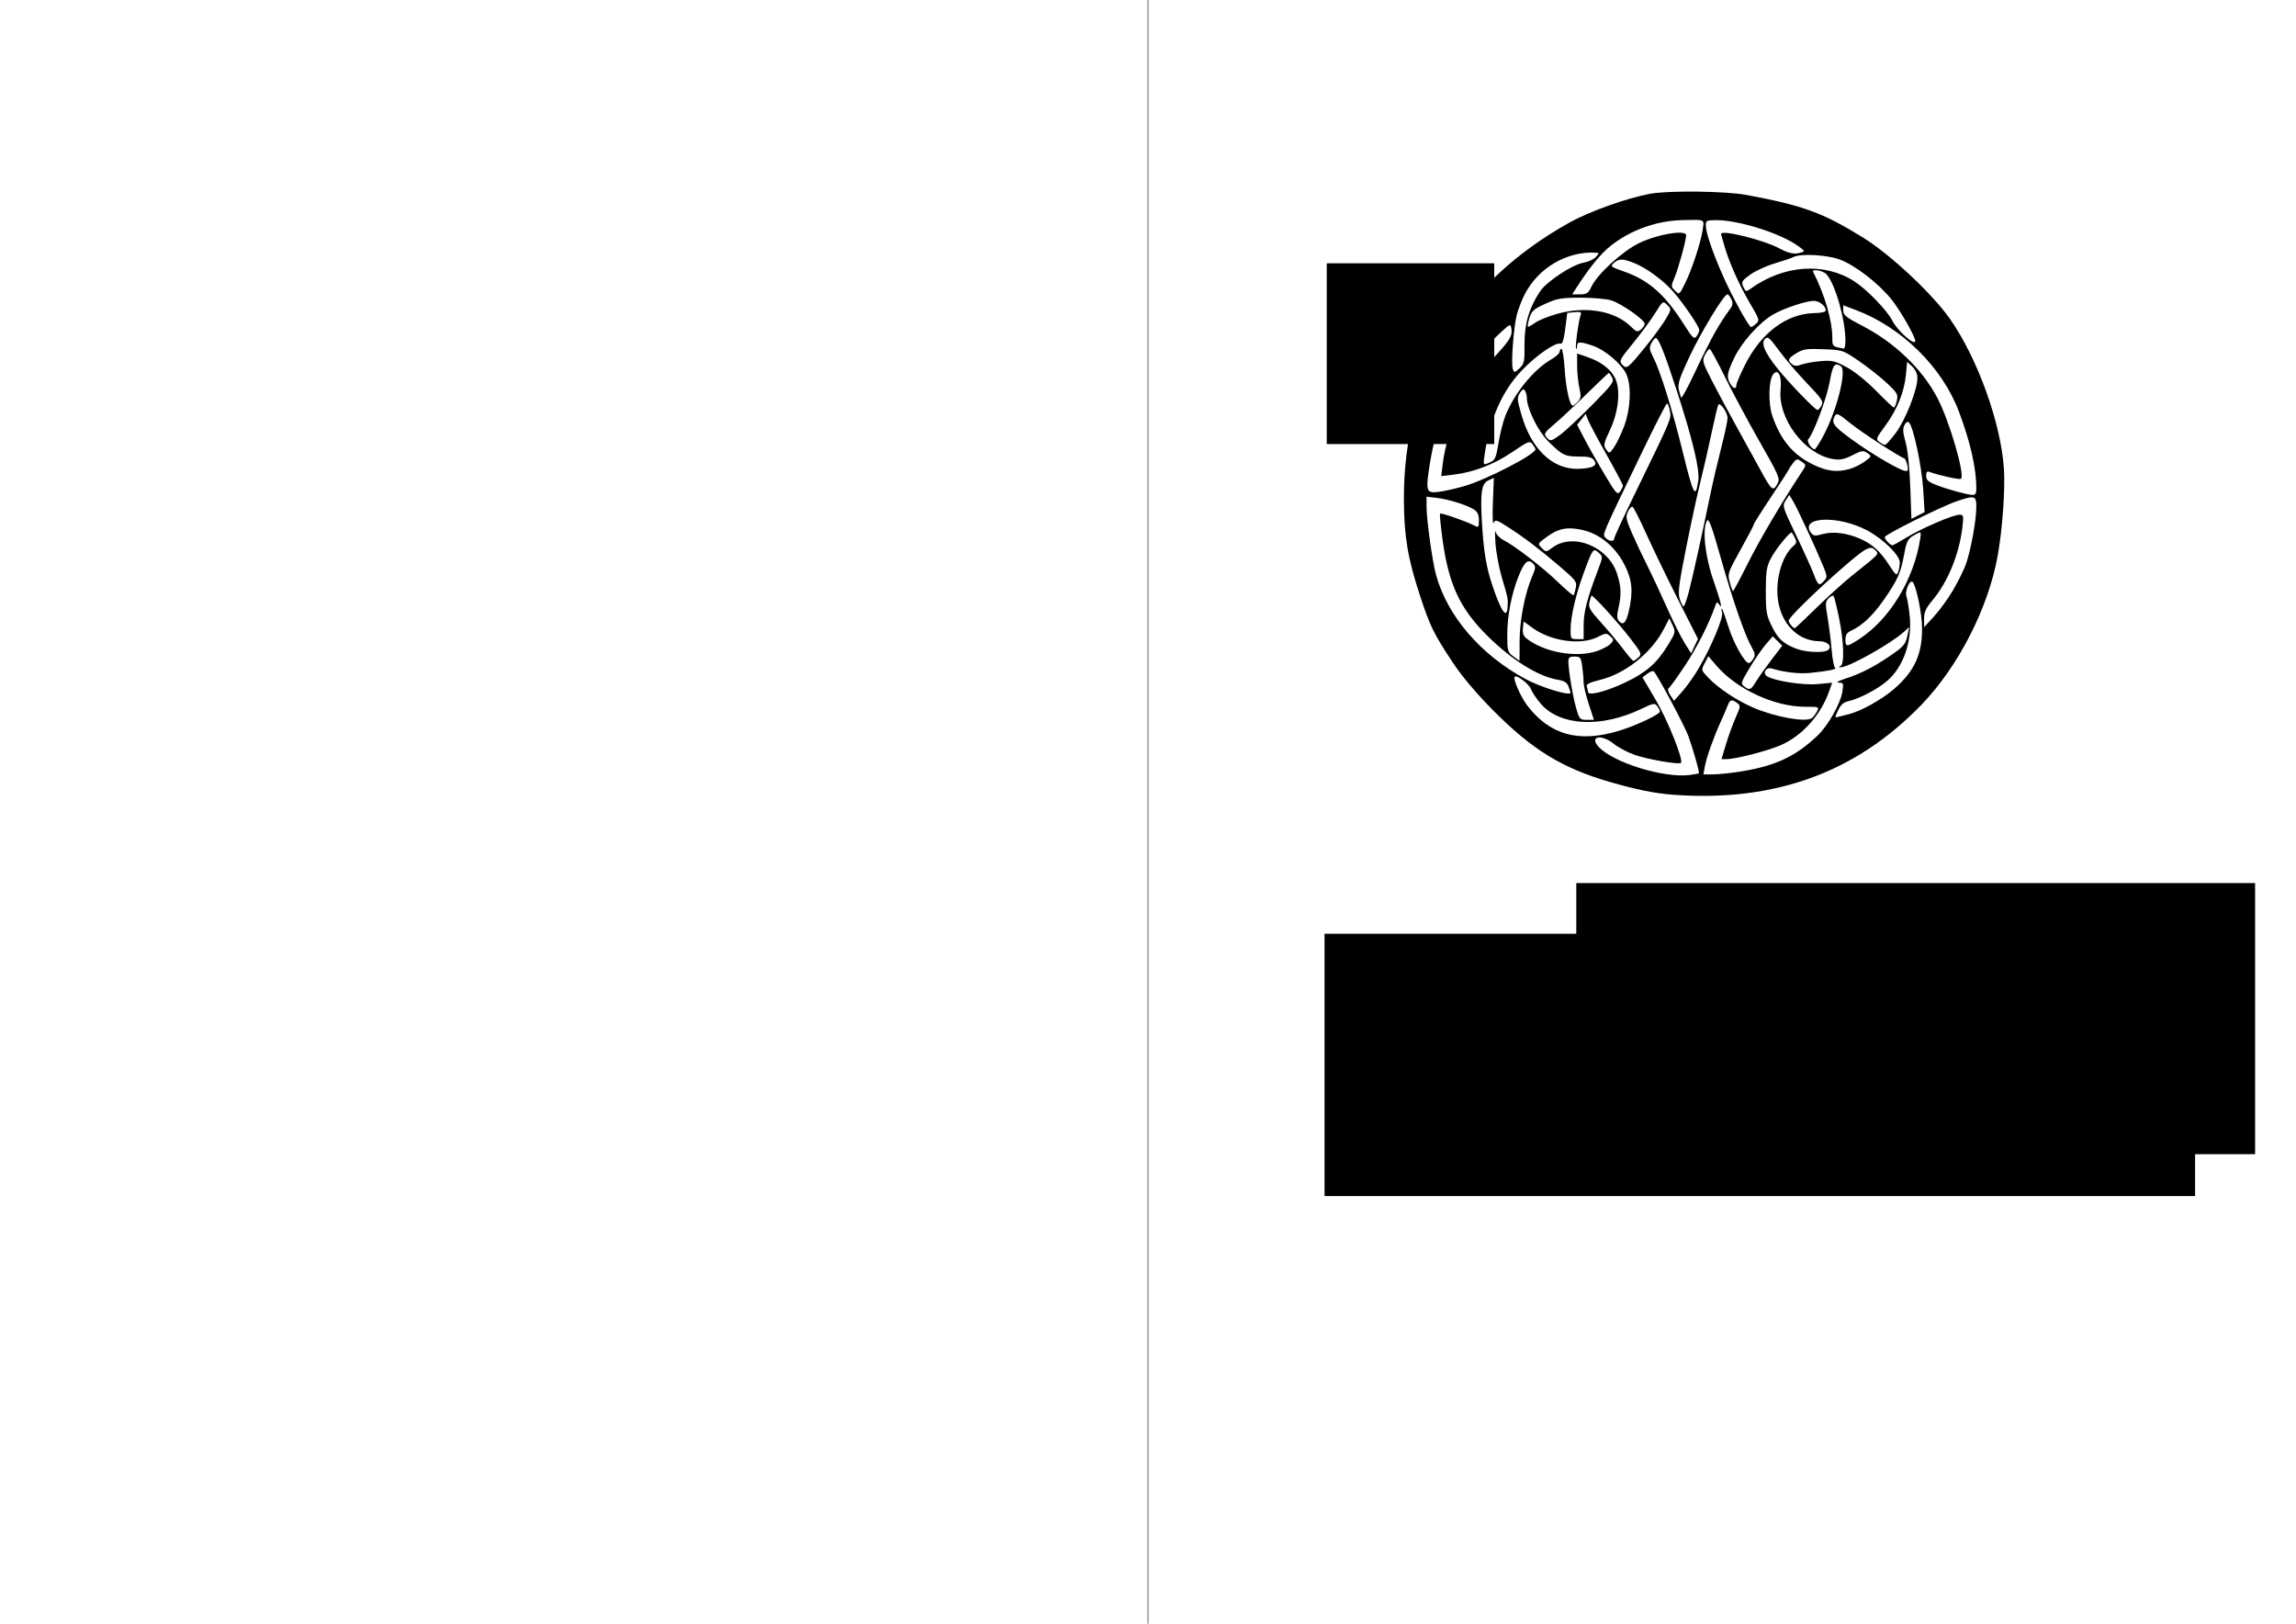 <?xml version="1.0" encoding="UTF-8" standalone="no"?>
<!-- Created with Inkscape (http://www.inkscape.org/) -->

<svg
   xmlns:dc="http://purl.org/dc/elements/1.1/"
   xmlns:cc="http://creativecommons.org/ns#"
   xmlns:rdf="http://www.w3.org/1999/02/22-rdf-syntax-ns#"
   xmlns:svg="http://www.w3.org/2000/svg"
   xmlns="http://www.w3.org/2000/svg"
   xmlns:sodipodi="http://sodipodi.sourceforge.net/DTD/sodipodi-0.dtd"
   xmlns:inkscape="http://www.inkscape.org/namespaces/inkscape"
   width="297mm"
   height="210mm"
   viewBox="0 0 1052.362 744.094"
   id="svg2"
   version="1.1"
   inkscape:version="0.91 r13725"
   sodipodi:docname="a4_to_a5_fold_with_logo.svg">
  <defs
     id="defs4" />
  <sodipodi:namedview
     id="base"
     pagecolor="#ffffff"
     bordercolor="#666666"
     borderopacity="1.0"
     inkscape:pageopacity="0.0"
     inkscape:pageshadow="2"
     inkscape:zoom="0.98994949"
     inkscape:cx="642.92993"
     inkscape:cy="421.04028"
     inkscape:document-units="px"
     inkscape:current-layer="layer1"
     showgrid="false"
     inkscape:window-width="1920"
     inkscape:window-height="1054"
     inkscape:window-x="1280"
     inkscape:window-y="0"
     inkscape:window-maximized="1" />
  <g
     inkscape:label="Layer 1"
     inkscape:groupmode="layer"
     id="layer1"
     transform="translate(0,-308.268)">
    <path
       style="fill:#666666;fill-rule:evenodd;stroke:#b3b3b3;stroke-width:0.904px;stroke-linecap:butt;stroke-linejoin:miter;stroke-opacity:1"
       d="m 526.181,290.55 c 0,779.529 0,779.529 0,779.529"
       id="path4136"
       inkscape:connector-curvature="0" />
    <path
       style="fill:#000000"
       d="m 766.848,672.473 c -8.324,-0.613 -16.975,-2.365 -29.147,-5.902 -21.733,-6.316 -35.509,-14.783 -53.36,-32.799 -7.849,-7.922 -14.297,-15.581 -18.619,-22.118 -8.601,-13.009 -10.241,-16.361 -14.845,-30.336 -5.641,-17.123 -7.339,-27.247 -7.409,-44.164 -0.228,-55.152 26.173,-99.253 75.99,-126.937 9.186,-5.105 26.42,-11.252 36.859,-13.147 8.547,-1.552 34.492,-1.248 44.031,0.515 26.096,4.824 35.185,8.15 53.771,19.677 12.367,7.67 31.641,25.725 39.616,37.109 12.694,18.122 23.384,47.804 24.756,68.741 0.616,9.398 -0.668,27.5 -2.805,39.542 -4.268,24.054 -18.039,51.035 -35.005,68.586 -30.12,31.159 -67.38,44.655 -113.833,41.233 z m 11.809,-9.826 c 0.411,-0.37 -2.504,-10.684 -4.849,-17.163 -1.668,-4.607 -14.038,-27.759 -15.775,-29.526 -0.376,-0.383 -1.706,0.076 -2.955,1.019 l -2.27,1.715 6.027,10.194 c 5.511,9.321 12.887,27.727 11.62,28.994 -0.902,0.902 -15.34,-1.615 -21.323,-3.718 -3.129,-1.1 -7.372,-3.352 -9.428,-5.004 -5.81,-4.669 -11.499,-3.447 -6.874,1.477 6.72,7.153 29.811,14.269 41.518,12.794 2.2,-0.277 4.139,-0.629 4.309,-0.782 z m 17.499,-0.561 c 17.082,-2.535 26.559,-6.84 36.993,-16.803 4.784,-4.568 10.421,-14.542 11.29,-19.978 0.621,-3.882 0.51,-4.156 -1.714,-4.206 -1.434,-0.032 -0.196,-0.759 3.122,-1.832 6.769,-2.188 12.795,-5.241 20.04,-10.15 6.729,-4.56 7.527,-5.499 8.461,-9.964 l 0.732,-3.5 -2.367,2.143 c -6.143,5.563 -25.724,16.499 -29.145,16.278 -0.932,-0.06 -0.925,-0.199 0.029,-0.583 1.874,-0.756 1.537,-11.321 -0.708,-22.199 -1.062,-5.149 -2.192,-9.622 -2.511,-9.94 -0.318,-0.318 -1.336,0.178 -2.26,1.102 -1.504,1.504 -1.551,2.439 -0.448,8.874 0.678,3.956 1.514,10.597 1.857,14.759 0.343,4.162 1.05,7.846 1.571,8.187 1.029,0.674 -2.643,1.444 -11.251,2.359 -5.045,0.536 -12.133,-0.267 -17.738,-2.01 -2.644,-0.822 -4.464,2.17 -2.179,3.582 3.472,2.146 16.601,4.172 23.112,3.567 l 6.718,-0.624 -1.358,3.85 c -3.887,11.016 -12.259,20.366 -22.155,24.743 -5.807,2.568 -20.701,6.413 -24.841,6.413 l -2.364,0 2.023,-6.744 c 1.113,-3.709 3.115,-9.212 4.449,-12.229 2.28,-5.156 2.322,-5.562 0.689,-6.756 -2.488,-1.82 -3.281,-1.595 -4.357,1.233 -0.523,1.377 -1.925,4.639 -3.114,7.25 -3.331,7.312 -6.55,16.352 -7.298,20.497 l -0.677,3.75 4.104,0 c 2.257,0 7.34,-0.48 11.295,-1.067 z m -53.677,-19.043 c 7.549,-2.329 18.368,-7.461 18.368,-8.713 0,-0.437 -0.562,-1.54 -1.25,-2.451 -1.145,-1.518 -1.754,-1.414 -7.25,1.23 -18.356,8.832 -37.262,7.901 -46.084,-2.268 -1.998,-2.303 -4.046,-5.335 -4.553,-6.738 -0.86,-2.385 -6.466,-6.679 -7.443,-5.702 -0.91,0.91 2.73,9.254 5.761,13.201 10.466,13.633 23.745,17.212 42.451,11.442 z m -14.268,-12.104 c -1.3,-3.968 -2.363,-8.405 -2.363,-9.86 0,-1.455 -0.286,-4.733 -0.636,-7.285 -0.588,-4.291 -0.851,-4.64 -3.5,-4.64 -2.309,0 -2.86,0.436 -2.844,2.25 0.037,4.207 2.012,16.051 3.57,21.41 1.47,5.058 1.726,5.34 4.845,5.34 l 3.292,0 -2.363,-7.215 z m 102.237,6.45 c 0.605,-0.404 1.633,-1.747 2.285,-2.985 1.171,-2.224 1.111,-2.25 -5.338,-2.25 -14.114,0 -31.441,-8.049 -40.758,-18.933 l -3.641,-4.254 -1.659,3.208 c -1.65,3.192 -1.642,3.226 1.676,6.694 4.706,4.919 13.35,10.634 20.873,13.801 10.146,4.27 23.643,6.668 26.563,4.719 z m 16.9,-1.831 c 5.222,-1.204 14.807,-6.48 20.405,-11.234 9.678,-8.218 13.389,-16.235 13.203,-28.519 -0.097,-6.387 -2.268,-17.323 -4.085,-20.573 -1.189,-2.127 -4.004,3.825 -3.037,6.421 0.41,1.1 1.069,5.064 1.465,8.808 1.233,11.65 -2.875,23.475 -10.389,29.907 -4.43,3.792 -12.858,8.192 -17.648,9.214 -2.231,0.476 -3.552,1.636 -4.769,4.188 -1.597,3.35 -1.593,3.503 0.085,3.004 0.973,-0.289 3.119,-0.837 4.769,-1.217 z m -68.536,-21.384 c 5.681,-9.791 11.186,-22.971 10.499,-25.136 -0.329,-1.036 -0.395,-1.883 -0.148,-1.883 0.247,0 1.616,3.742 3.042,8.315 2.349,7.534 7.509,16.685 9.409,16.685 0.414,0 1.305,-0.884 1.98,-1.965 1.012,-1.62 0.895,-2.542 -0.664,-5.25 -3.175,-5.514 -8.657,-21.328 -14.222,-41.022 -4.176,-14.777 -5.513,-18.37 -6.327,-17 -2.223,3.74 -0.897,16.227 2.874,27.063 3.551,10.204 4.467,14.105 2.632,11.202 -0.78,-1.233 -1.043,-1.151 -1.62,0.5 -2.984,8.54 -8.395,19.248 -13.918,27.544 -3.603,5.413 -6.985,10.109 -7.515,10.437 -0.567,0.35 -0.265,1.663 0.734,3.187 l 1.698,2.591 3.882,-4.374 c 2.135,-2.406 5.584,-7.308 7.664,-10.893 z m -58.964,11.546 c 0,-0.239 -0.415,-1.526 -0.922,-2.86 -0.678,-1.785 -1.933,-2.59 -4.75,-3.051 -9.007,-1.472 -20.951,-8.859 -32.154,-19.884 -12.787,-12.584 -18.01,-23.701 -20.83,-44.336 -0.867,-6.344 -1.384,-11.728 -1.148,-11.964 0.468,-0.468 12.313,3.661 15.699,5.473 1.954,1.046 2.105,0.875 2.105,-2.386 0,-2.551 -0.616,-3.904 -2.25,-4.944 -3.288,-2.092 -11.545,-4.681 -17,-5.329 l -4.75,-0.564 0,4.453 c 0,6.033 2.647,25.165 4.334,31.326 5.193,18.964 20.502,36.756 41.188,47.871 7.097,3.813 20.478,7.861 20.478,6.194 z m 25,-4.652 c 9.696,-4.603 14.605,-8.904 19.701,-17.264 3.436,-5.636 3.512,-5.967 2.076,-8.999 l -1.491,-3.148 -2.59,4.999 c -5.578,10.766 -17.534,20.304 -28.999,23.133 -5.065,1.25 -6.653,2.039 -6.244,3.102 0.301,0.785 0.547,1.897 0.547,2.472 0,1.933 8.291,-0.163 17,-4.297 z m 60.149,-0.654 c 1.272,-2.057 4.465,-6.55 7.097,-9.984 l 4.785,-6.243 -2.16,-2.16 -2.16,-2.16 -3.169,3.666 c -1.743,2.017 -5.1,6.891 -7.46,10.831 -4.025,6.719 -4.18,7.246 -2.496,8.478 2.591,1.895 3.001,1.716 5.562,-2.428 z M 696.498,602.404 c -0.026,-9.46 2.322,-21.849 5.603,-29.564 1.877,-4.413 1.914,-4.947 0.447,-6.414 -2.197,-2.197 -3.945,-0.594 -6.566,6.017 -3.213,8.106 -5.135,18.097 -5.135,26.689 0,7.405 0.158,7.972 2.75,9.906 1.512,1.128 2.789,2.066 2.837,2.083 0.048,0.017 0.076,-3.906 0.063,-8.718 z m 54.453,7.157 c 1.661,-1.504 1.461,-1.984 -3.568,-8.538 -5.817,-7.582 -17.416,-20.356 -17.931,-19.748 -0.177,0.209 -0.608,1.574 -0.958,3.034 -0.539,2.25 0.263,3.646 5.255,9.155 3.24,3.575 7.792,9.018 10.115,12.095 2.323,3.077 4.472,5.595 4.775,5.595 0.303,0 1.343,-0.717 2.312,-1.593 z m -18.882,-2.966 c 2.517,-0.858 5.301,-2.36 6.186,-3.338 1.483,-1.639 1.466,-1.907 -0.213,-3.427 -1.697,-1.536 -2.09,-1.513 -5.72,0.338 -7.689,3.92 -21.439,1.99 -29.974,-4.207 l -4,-2.904 -0.32,3.137 c -0.217,2.125 0.267,3.599 1.5,4.569 8.223,6.469 22.934,9.105 32.541,5.832 z m 36.98,-23.735 c -5.062,-10.013 -11.627,-23.588 -14.588,-30.167 -2.961,-6.579 -5.773,-12.088 -6.248,-12.241 -0.475,-0.154 -1.415,0.906 -2.088,2.355 -1.069,2.301 -0.833,3.533 1.864,9.741 1.698,3.909 4.791,10.482 6.874,14.607 2.083,4.125 6.174,12.845 9.091,19.378 2.917,6.533 6.625,13.958 8.238,16.5 l 2.934,4.622 1.563,-3.295 1.563,-3.295 -9.205,-18.205 z m 68.583,23.45 c 2.462,-1.562 0.204,-4.154 -3.641,-4.177 -9.177,-0.055 -16.64,-6.89 -18.76,-17.182 -2.006,-9.733 1.193,-21.879 7.039,-26.731 1.214,-1.008 1.303,-1.725 0.422,-3.42 -0.613,-1.18 -1.239,-2.293 -1.392,-2.475 -0.638,-0.757 -7.502,7.671 -9.634,11.83 -1.976,3.854 -2.308,6.006 -2.312,15 -0.004,9.459 0.27,11.06 2.771,16.152 2.878,5.861 5.351,8.076 11.569,10.363 4.114,1.513 11.993,1.875 13.939,0.64 z m 14.27,-4.996 c 14.155,-9.048 25.396,-27.512 28.253,-46.408 0.488,-3.227 0.373,-3.264 -3.321,-1.083 -2.368,1.399 -3.017,2.727 -4.032,8.25 -1.611,8.77 -2.931,11.777 -9.064,20.648 -5.176,7.487 -10.126,12.218 -15.204,14.532 -1.997,0.91 -2.686,1.953 -2.686,4.063 0,3.53 0.529,3.53 6.054,-0.002 z m -126.047,-6.408 c 0.008,-6.189 1.503,-12.034 6.369,-24.895 2.512,-6.64 2.513,-6.646 0.508,-8.46 -2.5,-2.262 -2.734,-1.938 -6.954,9.605 -3.631,9.933 -5.888,19.762 -5.913,25.75 -0.017,4.059 0.117,4.25 2.983,4.25 l 3,0 0.008,-6.25 z m 106.828,-8.207 c 5.315,-5.201 12.589,-11.787 16.164,-14.635 12.919,-10.291 12.501,-9.836 10.688,-11.649 -1.318,-1.318 -2.078,-1.403 -4.141,-0.463 -4.913,2.239 -35.547,30.445 -35.547,32.73 0,1.021 1.967,3.473 2.786,3.473 0.212,0 4.735,-4.256 10.05,-9.457 z m 62.266,-7.598 c 2.215,-3.728 4.895,-9.064 5.957,-11.857 2.257,-5.941 4.942,-20.455 4.942,-26.72 0,-5.153 -0.786,-5.367 -9.143,-2.492 -7.258,2.497 -32.857,15.26 -32.857,16.382 0,1.035 2.552,3.741 3.528,3.741 0.369,0 3.214,-1.569 6.321,-3.487 6.734,-4.156 21.468,-10.513 24.368,-10.513 1.916,0 2.012,0.395 1.387,5.712 -1.453,12.365 -6.632,25.025 -13.691,33.468 -3.084,3.689 -3.904,5.488 -3.873,8.5 l 0.04,3.821 4.498,-4.888 c 2.474,-2.688 6.31,-7.938 8.525,-11.666 z m -148.448,9.473 c 2.141,-9.126 1.665,-14.487 -1.904,-21.472 -4.188,-8.195 -11.097,-13.991 -18.912,-15.866 -7.049,-1.691 -11.322,-0.906 -16.734,3.074 -4.237,3.116 -4.249,3.144 -2.292,5.1 1.957,1.957 1.984,1.956 4.925,-0.219 9.454,-6.989 25.566,-0.45 29.59,12.01 1.909,5.91 2.053,9.597 0.619,15.815 -0.734,3.181 -0.686,4.746 0.175,5.783 1.915,2.307 3.305,1.012 4.534,-4.226 z m -55.496,-2.169 c 0.221,-3.854 0.231,-3.8 -2.57,-13.25 -1.386,-4.675 -2.734,-11.875 -2.997,-16 -0.263,-4.125 -0.247,-6.483 0.037,-5.239 0.283,1.244 1.945,2.99 3.694,3.88 5.165,2.631 17.674,12.277 24.93,19.225 3.713,3.555 6.923,6.278 7.133,6.049 0.21,-0.228 0.669,-1.765 1.019,-3.415 0.591,-2.782 0.074,-3.481 -7.133,-9.634 -9.691,-8.273 -16.066,-13.131 -23.735,-18.088 -5.415,-3.5 -6.054,-3.695 -6.773,-2.071 -0.437,0.986 -0.594,-3.245 -0.351,-9.402 l 0.443,-11.196 -2.411,1.099 c -3.248,1.48 -3.875,5.499 -3.038,19.491 0.795,13.291 1.994,20.479 4.807,28.802 4.051,11.988 6.611,15.582 6.945,9.75 z m 83.206,-7.504 c 1.813,-7.048 5.528,-23.904 9.754,-44.246 1.142,-5.5 3.383,-15.093 4.98,-21.318 1.597,-6.225 2.893,-12.3 2.881,-13.5 -0.026,-2.537 -3.426,-7.384 -4.248,-6.054 -0.306,0.495 -1.742,6.519 -3.191,13.386 -1.449,6.867 -3.714,16.761 -5.034,21.986 -1.32,5.225 -4.232,18.692 -6.472,29.926 -3.411,17.11 -3.894,20.965 -2.975,23.75 0.603,1.828 1.4,3.323 1.77,3.321 0.37,-0.002 1.511,-3.264 2.536,-7.25 z m 27.127,-12.878 c 5.433,-10.826 15.296,-27.496 24.866,-42.024 1.698,-2.578 1.685,-2.701 -0.451,-4.197 -2.038,-1.427 -2.327,-1.379 -3.904,0.656 -0.937,1.209 -1.883,2.647 -2.103,3.197 -0.22,0.55 -3.887,6.23 -8.149,12.622 -4.262,6.392 -7.75,11.939 -7.75,12.327 0,0.388 -2.724,5.594 -6.054,11.569 -5.871,10.534 -6.021,10.987 -4.961,14.923 0.601,2.232 1.278,4.059 1.505,4.059 0.227,0 3.378,-5.909 7.002,-13.132 z m 34.782,8.382 c 1.45,-1.602 1.409,-2.173 -0.483,-6.75 -3.608,-8.728 -11.914,-26.655 -13.747,-29.668 l -1.766,-2.904 -1.66,2.534 c -1.619,2.47 -1.501,2.864 4.712,15.786 3.504,7.289 7.175,15.39 8.157,18.003 1.972,5.246 2.472,5.559 4.788,3 z m 34.656,-8.288 c 0.091,-3.292 -7.452,-10.75 -14.93,-14.761 -13.219,-7.09 -31.265,-6.345 -25.779,1.065 1.099,1.485 1.835,1.572 5.244,0.624 4.871,-1.355 11.214,-0.568 17.375,2.157 5.615,2.483 9.195,5.774 13.39,12.313 2.681,4.178 3.259,4.627 3.889,3.024 0.407,-1.036 0.771,-3.026 0.81,-4.421 z M 739.848,555.086 c 0,-0.587 3.876,-9.025 8.614,-18.75 17.976,-36.902 17.628,-36.084 16.936,-39.77 -0.352,-1.877 -0.957,-3.394 -1.345,-3.372 -0.388,0.022 -5.521,10.035 -11.409,22.25 -18.943,39.305 -18.185,37.536 -16.799,39.206 1.438,1.733 4.003,2.012 4.003,0.436 z m 141.623,-22.783 c -0.648,-10.36 -4.484,-28.411 -6.458,-30.385 -0.64,-0.64 -1.37,-0.25 -2.105,1.122 -0.866,1.619 -0.752,3.426 0.499,7.857 0.99,3.507 1.831,11.502 2.155,20.467 l 0.531,14.712 3.022,-1.563 3.022,-1.563 -0.666,-10.65 z m -137.623,-1.463 c 0,-0.512 -3.362,-6.887 -7.471,-14.166 -4.109,-7.279 -7.942,-14.474 -8.518,-15.99 l -1.047,-2.755 -1.966,2.5 -1.966,2.5 3.502,6.719 c 1.926,3.695 6.053,10.993 9.171,16.218 5.109,8.562 5.798,9.322 6.982,7.702 0.723,-0.988 1.314,-2.216 1.314,-2.728 z m 34.552,-2.22 c 0.761,-5.032 -2.509,-18.713 -9.942,-41.595 -5.509,-16.958 -8.276,-23.871 -9.555,-23.871 -0.394,0 -1.285,1.061 -1.979,2.358 -1.072,2.002 -0.96,2.949 0.74,6.282 3.401,6.667 8.866,24.209 13.792,44.271 4.716,19.208 5.675,20.943 6.944,12.556 z m 127.448,3.606 c 0,-9.343 -2.696,-21.265 -7.99,-35.34 -7.676,-20.405 -26.298,-38.711 -47.418,-46.613 l -5.592,-2.092 0,2.439 c 0,2.055 1.379,3.152 8.75,6.964 14.886,7.698 27.454,19.788 34.43,33.122 5.577,10.661 12.839,35.7 10.731,37.002 -0.752,0.465 -10.493,-1.69 -14.378,-3.181 -1.113,-0.427 -1.532,0.066 -1.532,1.803 0,1.928 0.921,2.748 4.75,4.232 5.279,2.046 13.807,4.375 16.5,4.505 1.288,0.063 1.75,-0.689 1.75,-2.843 z m -234.678,-1.191 c 10.235,-2.975 32.648,-14.574 32.621,-16.882 -0.003,-0.275 -0.619,-1.308 -1.368,-2.296 -1.274,-1.68 -1.869,-1.452 -9.218,3.539 -8.376,5.688 -17.806,9.323 -26.982,10.401 l -5.643,0.663 0.734,-5.903 c 2.021,-16.257 11.072,-35.028 23.285,-48.289 6.705,-7.28 8.25,-9.55 8.25,-12.12 0,-1.739 -0.428,-3.012 -0.95,-2.828 -2.261,0.793 -16.404,15.472 -20.678,21.461 -8.254,11.566 -13.722,26.692 -16.35,45.222 -1.353,9.542 -0.927,10.388 4.852,9.626 2.545,-0.336 7.696,-1.503 11.448,-2.593 z m 143.615,-1.264 c 1.172,-2.19 0.498,-3.745 -8.345,-19.25 -5.291,-9.277 -12.426,-22.596 -15.856,-29.596 -3.43,-7.001 -6.559,-12.738 -6.954,-12.75 -0.395,-0.012 -1.368,1.216 -2.163,2.729 -1.367,2.601 -1.197,3.237 3.146,11.75 2.525,4.95 7.591,14.4 11.259,21 3.667,6.6 8.377,15.15 10.466,19 5.773,10.639 6.318,11.098 8.448,7.118 z m 33.104,-6.613 c 1.948,-0.541 5.012,-2.069 6.81,-3.396 3.229,-2.383 3.244,-2.429 1.192,-3.866 -1.865,-1.306 -2.559,-1.208 -6.81,0.968 -3.676,1.881 -5.628,2.284 -8.734,1.804 -13.085,-2.023 -25.602,-18.547 -24.217,-31.97 0.631,-6.118 -1.093,-9.684 -3.361,-6.951 -2.124,2.559 -2.386,13.271 -0.463,18.966 3.78,11.198 9.632,18.149 19.018,22.589 6.335,2.997 10.698,3.486 16.565,1.856 z m 26.323,-1.755 c -0.371,-1.512 -0.95,-2.865 -1.288,-3.006 -3.343,-1.395 -19.439,-11.86 -24.546,-15.959 -6.119,-4.911 -6.559,-5.1 -7.556,-3.237 -1.258,2.35 -0.504,3.871 3.526,7.126 8.89,7.178 26.31,17.779 29.269,17.812 0.882,0.01 1.064,-0.824 0.595,-2.736 z m -144.309,0.72 c 1.56,-0.835 1.711,-1.372 0.798,-2.833 -0.87,-1.393 -2.415,-1.804 -6.781,-1.804 -6.662,0 -7.744,-0.52 -14.132,-6.793 -4.755,-4.669 -9.917,-15.072 -9.956,-20.062 -0.008,-1.088 -0.389,-2.568 -0.846,-3.288 -0.633,-0.998 -1.191,-0.759 -2.343,1 -1.374,2.097 -1.305,3.029 0.745,10.132 4.424,15.326 13.936,24.605 25.275,24.655 2.924,0.013 6.182,-0.44 7.24,-1.006 z m -46.723,-2.076 c 2.068,-0.942 2.609,-2.237 3.66,-8.749 0.678,-4.204 2.087,-9.811 3.131,-12.46 4.064,-10.31 13.03,-21.311 21.126,-25.919 2.062,-1.174 3.75,-2.727 3.75,-3.45 0,-0.724 0.384,-1.316 0.853,-1.316 0.469,0 1.126,4.162 1.458,9.25 0.586,8.95 2.309,16.75 3.701,16.75 0.372,0 1.438,-0.84 2.367,-1.867 1.413,-1.561 1.524,-2.585 0.679,-6.25 -0.556,-2.411 -1.021,-6.943 -1.035,-10.072 l -0.025,-5.689 4.483,1.528 c 6.232,2.123 10.477,5.24 12.739,9.351 2.88,5.235 1.951,15.511 -2.196,24.289 -2.857,6.047 -3.019,6.882 -1.704,8.76 1.441,2.057 1.472,2.049 3.585,-0.917 1.172,-1.646 3.279,-6.042 4.681,-9.769 2.927,-7.777 3.405,-18.05 1.097,-23.575 -1.904,-4.556 -9.753,-11.282 -15.418,-13.213 -5.868,-1.999 -7.266,-1.982 -7.266,0.092 0,0.917 -0.205,1.462 -0.455,1.212 -0.541,-0.541 1.118,-12.839 2.065,-15.306 0.557,-1.451 0.13,-1.669 -2.725,-1.396 l -3.385,0.323 -0.925,7.29 c -0.625,4.924 -1.31,7.142 -2.11,6.835 -2.227,-0.855 -10.956,5.147 -17.75,12.205 -9.035,9.386 -14.814,22.511 -17.137,38.92 -0.667,4.709 -0.67,4.705 2.755,3.144 z m 152.328,-11.644 c 6.344,-11.681 11.134,-30.5 8.232,-32.338 -2.889,-1.829 -3.674,-0.695 -5.174,7.472 -1.381,7.522 -7.433,23.643 -9.779,26.052 -0.859,0.882 1.549,4.564 2.985,4.564 0.338,0 2.019,-2.587 3.737,-5.75 z m 33.417,-1.737 c 4.376,-5.795 9.885,-19.746 9.909,-25.088 0.008,-1.951 -0.849,-3.886 -2.344,-5.29 l -2.357,-2.215 -0.543,5.79 c -0.746,7.958 -4.015,16.082 -9.429,23.437 -4.278,5.812 -4.449,6.28 -2.746,7.525 0.999,0.73 2.165,1.328 2.592,1.328 0.427,0 2.641,-2.469 4.919,-5.487 z m -153.478,0.594 c 2.145,-1.591 8.559,-7.608 14.254,-13.371 9.372,-9.485 10.246,-10.68 9.215,-12.607 -0.627,-1.171 -1.299,-2.129 -1.493,-2.129 -0.195,0 -4.823,4.388 -10.286,9.75 -5.463,5.362 -12.143,11.601 -14.846,13.864 -4.314,3.612 -4.748,4.314 -3.556,5.75 1.807,2.177 2.175,2.108 6.713,-1.257 z m 119.437,-13.176 c 0.98,-1.831 0.209,-3.007 -6.722,-10.25 -4.306,-4.5 -10.054,-11.224 -12.774,-14.944 -4.314,-5.9 -5.129,-6.578 -6.391,-5.316 -1.962,1.962 -0.182,6.197 5.693,13.552 5.175,6.479 17.274,19.026 18.346,19.026 0.408,0 1.24,-0.931 1.849,-2.069 z m 34.511,-2.15 c 0.651,-2.966 0.282,-3.613 -4.703,-8.25 -2.976,-2.767 -8.705,-7.281 -12.733,-10.031 -7.247,-4.948 -7.414,-5.004 -16.19,-5.348 -7.733,-0.304 -9.318,-0.07 -12.395,1.832 -3.914,2.419 -4.227,3.192 -2.028,5.016 1.106,0.918 2.221,0.971 4.25,0.203 1.513,-0.573 5.431,-1.279 8.707,-1.571 5.327,-0.474 6.591,-0.192 11.973,2.669 3.553,1.889 9.1,6.327 13.544,10.836 4.14,4.201 7.828,7.688 8.197,7.75 0.369,0.062 0.989,-1.336 1.377,-3.106 z m -83.188,-31.615 c 1.994,-3.483 4.711,-7.72 6.037,-9.414 1.995,-2.549 2.227,-3.484 1.347,-5.416 -0.585,-1.285 -1.414,-2.336 -1.841,-2.336 -1.571,0 -11.936,17.044 -17.37,28.564 -4.464,9.464 -5.466,12.481 -4.948,14.901 0.357,1.669 0.868,3.404 1.135,3.856 0.267,0.452 3.079,-4.723 6.249,-11.5 3.17,-6.777 7.395,-15.172 9.39,-18.655 z m 9.64,24.449 c 0,-0.761 1.777,-4.924 3.949,-9.25 7.429,-14.796 19.085,-23.505 31.8,-23.76 3.303,-0.066 5.249,-0.542 5.25,-1.284 0.002,-1.959 -2.994,-4.321 -5.481,-4.321 -3.587,0 -13.945,3.475 -18.746,6.288 -6.315,3.701 -14.408,12.763 -17.799,19.932 -3.285,6.943 -3.566,8.857 -1.732,11.793 1.44,2.306 2.759,2.594 2.759,0.602 z m -97.092,-18.66 c -0.1,-9.317 2.208,-17.123 7.228,-24.45 3.054,-4.457 14.732,-12.139 19.74,-12.985 2.17,-0.367 4.731,-1.534 5.69,-2.594 1.664,-1.839 1.656,-1.932 -0.161,-2.024 -13.187,-0.671 -26.259,7.049 -32.435,19.155 -1.194,2.341 -2.757,6.324 -3.473,8.849 -1.553,5.48 -2.869,22.961 -1.915,25.446 0.619,1.613 0.865,1.574 3.046,-0.474 2.161,-2.03 2.364,-3.004 2.28,-10.923 z m 55.811,0.62 c 3.521,-4.358 7.563,-9.907 8.983,-12.33 2.569,-4.383 2.572,-4.416 0.613,-6.375 -1.959,-1.959 -1.988,-1.939 -5.583,3.83 -1.987,3.19 -6.547,9.384 -10.132,13.765 -6.087,7.438 -6.412,8.084 -4.908,9.746 2.033,2.247 2.584,1.815 11.027,-8.636 z m 91.281,-2.326 c -4.4e-4,-9.596 -4.694,-26.045 -8.693,-30.463 -1.538,-1.7 -6.896,-2.612 -6.09,-1.037 5.256,10.27 8.783,22.369 8.783,30.128 0,4.047 -0.018,4.029 5.25,4.986 0.412,0.075 0.75,-1.551 0.75,-3.614 z m 32,0.123 c 0,-2.02 -6.898,-14.086 -10.873,-19.02 -5.984,-7.428 -16.632,-15.649 -23.687,-18.289 -5.808,-2.173 -17.924,-2.848 -21.204,-1.181 -0.955,0.486 -4.904,1.831 -8.775,2.99 -3.871,1.159 -8.913,3.485 -11.204,5.17 -3.814,2.805 -4.071,3.271 -3.045,5.522 1.039,2.28 1.272,2.349 3.204,0.948 15.166,-10.995 33.794,-12.362 47.614,-3.494 5.767,3.701 15.08,13.323 17.432,18.01 2.321,4.626 10.538,11.912 10.538,9.344 z m -99,-5.032 c 0,-1.535 -6.767,-11.539 -11.717,-17.323 -4.464,-5.215 -12.476,-11.132 -18.053,-13.333 -5.337,-2.106 -7.098,-2.114 -9.383,-0.046 -1.711,1.549 -1.463,1.76 4.528,3.853 11.478,4.011 18.835,10.492 27.625,24.337 3.939,6.204 4.656,6.882 5.75,5.438 0.688,-0.907 1.25,-2.224 1.25,-2.927 z m -25,-2.827 c 0,-1.827 -10.751,-9.352 -15.366,-10.756 -2.274,-0.692 -8.634,-1.243 -14.134,-1.225 -8.777,0.028 -10.746,0.373 -16.104,2.821 -5.225,2.387 -6.264,3.311 -7.218,6.417 -0.612,1.995 -0.938,3.803 -0.725,4.017 0.214,0.214 1.662,-0.55 3.218,-1.697 1.556,-1.147 6.204,-3.032 10.329,-4.188 12.963,-3.633 26.23,-1.362 33.5,5.735 2.677,2.614 3.188,2.774 4.75,1.491 0.963,-0.791 1.75,-1.967 1.75,-2.615 z m 51.08,-0.085 c 1.635,-1.48 1.483,-2.002 -2.58,-8.874 -5.02,-8.491 -9.642,-18.773 -11.906,-26.485 -0.877,-2.987 -1.594,-5.575 -1.594,-5.75 0,-2.09 19.482,2.734 26.638,6.595 3.553,1.917 6.098,2.632 8.25,2.316 1.712,-0.251 3.111,-0.743 3.11,-1.093 -9.8e-4,-0.35 -1.943,-1.863 -4.317,-3.362 -8.639,-5.457 -26.277,-10.774 -35.744,-10.774 -4.598,0 -4.938,0.172 -4.938,2.496 0,3.252 3.295,12.804 8.202,23.773 4.162,9.305 11.578,22.731 12.556,22.731 0.322,0 1.367,-0.707 2.322,-1.572 z M 729.382,439.724 c 2.798,-5.897 14.23,-16.351 21.966,-20.087 8.419,-4.066 21.512,-6.231 21.483,-3.552 -0.027,2.456 -3.52,15.147 -5.37,19.512 -1.6,3.774 -1.588,4.026 0.272,5.886 1.925,1.925 1.967,1.896 4.403,-2.943 3.184,-6.326 7.363,-18.876 8.246,-24.762 0.785,-5.235 1.484,-4.889 -9.347,-4.632 -11.809,0.281 -23.753,4.576 -32.859,11.818 -4.531,3.603 -9.951,10.271 -15.803,19.44 l -1.755,2.75 3.568,0 c 3.081,0 3.79,-0.468 5.196,-3.43 z"
       id="path4226"
       inkscape:connector-curvature="0" />
    <flowRoot
       xml:space="preserve"
       id="flowRoot4228"
       style="font-style:normal;font-weight:normal;font-size:40px;line-height:125%;font-family:sans-serif;letter-spacing:0px;word-spacing:0px;fill:#000000;fill-opacity:1;stroke:none;stroke-width:1px;stroke-linecap:butt;stroke-linejoin:miter;stroke-opacity:1"
       transform="translate(0,308.268)"><flowRegion
         id="flowRegion4230"><rect
           id="rect4232"
           width="399.01"
           height="120.208"
           x="607.102"
           y="427.917" /></flowRegion><flowPara
         id="flowPara4234" /><flowPara
         id="flowPara4236" /></flowRoot>    <flowRoot
       xml:space="preserve"
       id="flowRoot4238"
       style="fill:black;stroke:none;stroke-opacity:1;stroke-width:1px;stroke-linejoin:miter;stroke-linecap:butt;fill-opacity:1;font-family:sans-serif;font-style:normal;font-weight:normal;font-size:40px;line-height:125%;letter-spacing:0px;word-spacing:0px"><flowRegion
         id="flowRegion4240"><rect
           id="rect4242"
           width="76.772"
           height="82.833"
           x="608.112"
           y="428.927" /></flowRegion><flowPara
         id="flowPara4244"></flowPara></flowRoot>    <flowRoot
       xml:space="preserve"
       id="flowRoot4246"
       style="font-style:normal;font-weight:normal;font-size:40px;line-height:125%;font-family:sans-serif;letter-spacing:0px;word-spacing:0px;fill:#000000;fill-opacity:1;stroke:none;stroke-width:1px;stroke-linecap:butt;stroke-linejoin:miter;stroke-opacity:1"
       transform="translate(98.213,308.268)"><flowRegion
         id="flowRegion4248"><rect
           id="rect4250"
           width="311.127"
           height="124.249"
           x="624.274"
           y="404.683" /></flowRegion><flowPara
         id="flowPara4252"
         style="font-style:normal;font-variant:normal;font-weight:normal;font-stretch:normal;font-family:FreeMono;-inkscape-font-specification:FreeMono">NOTES</flowPara></flowRoot>  </g>
</svg>

